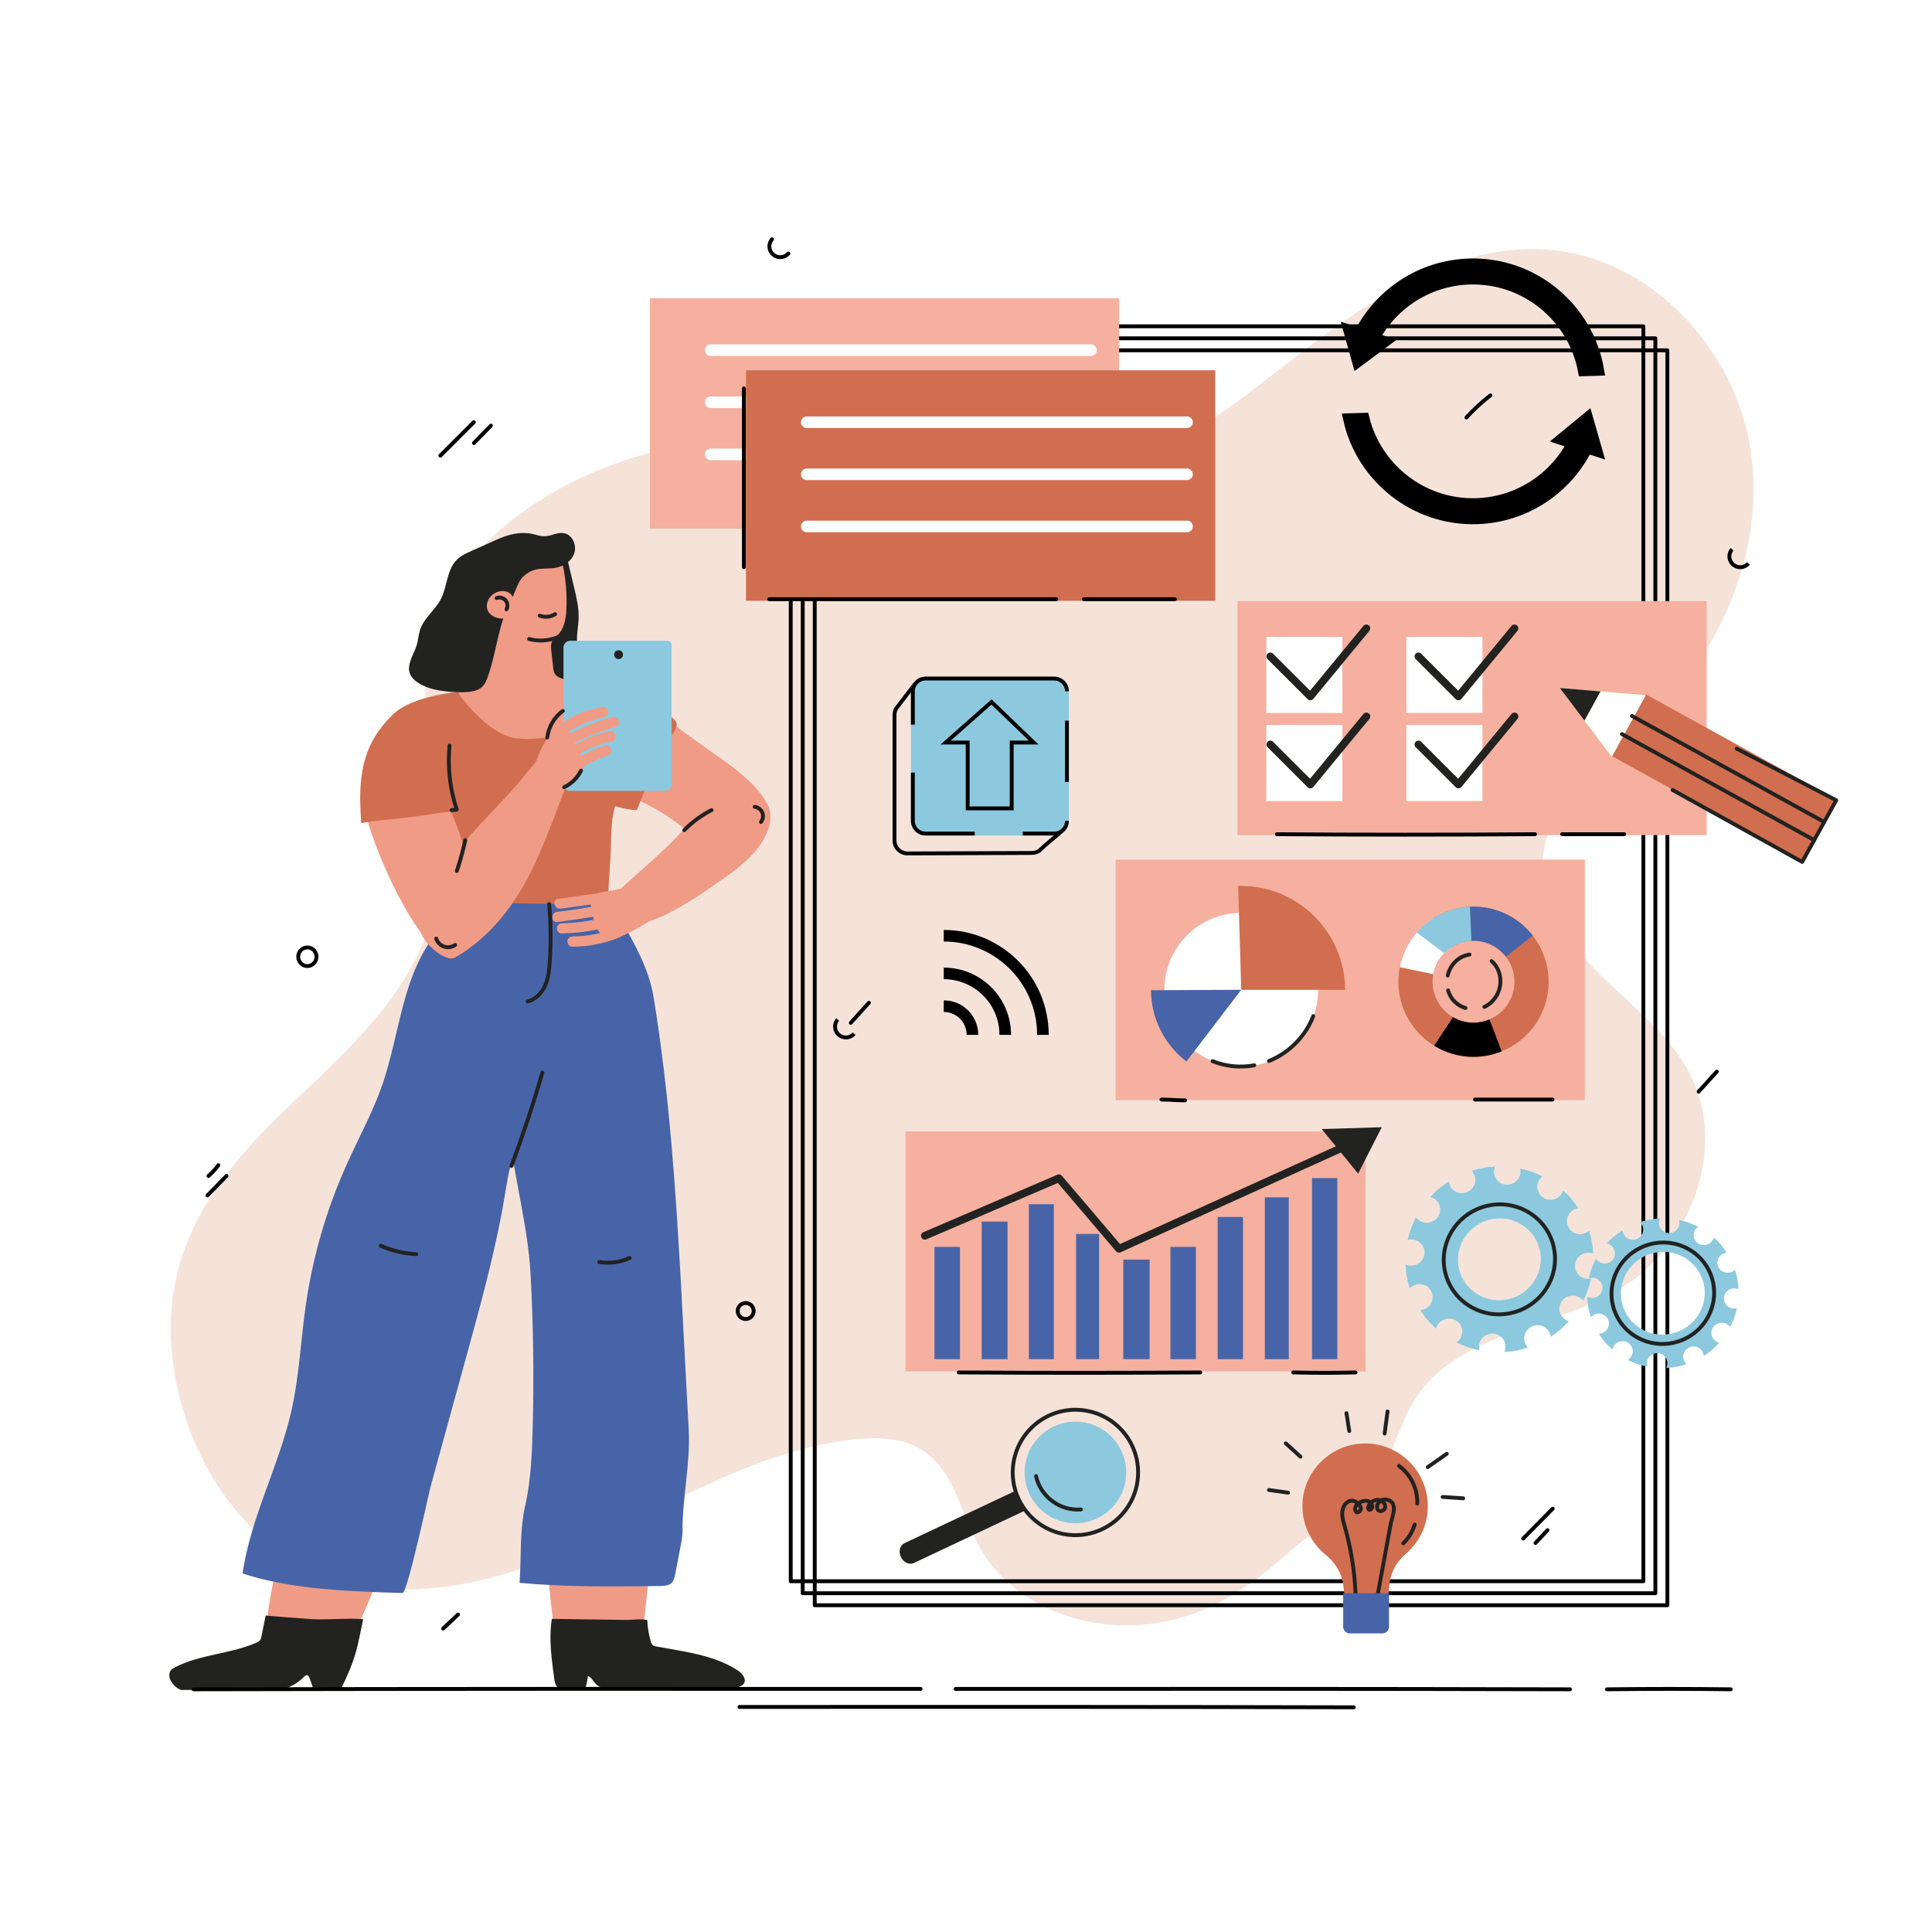<?xml version="1.0" encoding="utf-8"?>
<!-- Generator: Adobe Illustrator 27.5.0, SVG Export Plug-In . SVG Version: 6.00 Build 0)  -->
<svg version="1.1" xmlns="http://www.w3.org/2000/svg" xmlns:xlink="http://www.w3.org/1999/xlink" x="0px" y="0px"
	 viewBox="0 0 500 500" style="enable-background:new 0 0 500 500;" xml:space="preserve">
<g id="BACKGROUND">
	<rect style="fill:#FFFFFF;" width="500" height="500"/>
</g>
<g id="OBJECTS">
	<path style="fill:#F5E3DA;" d="M452.914,137.953c1.128-7.073,1.241-14.285,0.165-21.432c-3.935-26.134-25.729-49.679-52.067-51.867
		c-23.875-1.983-45.805,12.34-64.766,26.983c-18.961,14.643-38.59,30.883-62.37,33.787c-23.94,2.923-47.215-8.322-71.206-10.788
		c-22.713-2.334-46.182,3.539-65.118,16.298c-10.859,7.317-20.496,17.238-24.721,29.632c-8.069,23.666,5.027,50.033-0.423,74.436
		c-4.768,21.349-22.517,36.873-38.349,51.967c-19.635,18.719-32.993,38.178-29.257,65.992c3.172,23.609,17.469,47.235,40.852,55.251
		c22.438,7.692,47.153-0.004,68.63-10.073c21.477-10.069,42.474-22.751,66.029-25.546c6.341-0.752,13.201-0.644,18.54,2.859
		c8.182,5.368,9.895,16.404,14.664,24.949c8.634,15.471,28.371,22.491,45.859,19.65c14.227-2.311,24.443-9.609,34.776-18.801
		c8.065-7.175,20.116-11.975,24.527-22.202c4.474-10.373,5.944-18.536,16.076-25.894c13.346-9.693,31.098-11.25,45.093-19.98
		c17.853-11.136,27.13-35.906,17.751-54.742c-5.238-10.52-15.014-17.87-23.403-26.1c-8.389-8.23-16.025-18.951-14.859-30.644
		c1.46-14.657,15.516-24.079,26.324-34.085C439.751,174.559,449.917,156.744,452.914,137.953z"/>
	<g>
		
			<rect x="204.64" y="84.442" style="fill:none;stroke:#000000;stroke-linecap:round;stroke-linejoin:round;stroke-miterlimit:10;" width="220.661" height="324.776"/>
		
			<rect x="207.747" y="87.55" style="fill:none;stroke:#000000;stroke-linecap:round;stroke-linejoin:round;stroke-miterlimit:10;" width="220.661" height="324.776"/>
		
			<rect x="210.855" y="90.658" style="fill:none;stroke:#000000;stroke-linecap:round;stroke-linejoin:round;stroke-miterlimit:10;" width="220.661" height="324.776"/>
	</g>
	<g>
		<polygon style="stroke:#000000;stroke-miterlimit:10;" points="414.664,118.162 411.322,106.507 402.112,114.073 		"/>
		<g>
			<path style="stroke:#000000;stroke-width:3;stroke-miterlimit:10;" d="M407.612,113.644
				c-4.526,9.627-14.175,16.439-25.516,16.784c-13.944,0.425-25.93-9.062-29.18-22.077l-3.802,0.116
				c3.371,15.082,17.09,26.174,33.095,25.686c12.783-0.39,23.66-8.063,28.768-18.911
				C409.856,114.71,408.734,114.177,407.612,113.644z"/>
			<path style="stroke:#000000;stroke-width:3;stroke-miterlimit:10;" d="M380.206,68.409c-12.595,0.384-23.339,7.84-28.538,18.435
				l3.37,1.6c4.618-9.374,14.129-15.97,25.282-16.31c14.525-0.443,26.927,9.869,29.541,23.722l3.764-0.115
				C410.917,79.828,396.789,67.904,380.206,68.409z"/>
		</g>
		<path style="stroke:#000000;stroke-miterlimit:10;" d="M347.72,84.019l3.112,11.181l9.504-7.085
			C356.149,86.695,351.938,85.344,347.72,84.019z"/>
	</g>
	<g>
		
			<line style="fill:none;stroke:#000000;stroke-linecap:round;stroke-linejoin:round;stroke-miterlimit:10;" x1="127.045" y1="110.155" x2="122.657" y2="114.658"/>
		<g>
			
				<line style="fill:none;stroke:#000000;stroke-linecap:round;stroke-linejoin:round;stroke-miterlimit:10;" x1="58.617" y1="304.327" x2="53.696" y2="309.377"/>
			<path style="fill:none;stroke:#000000;stroke-linecap:round;stroke-linejoin:round;stroke-miterlimit:10;" d="M53.955,304.327
				c0.958-0.823,1.821-1.758,2.564-2.779"/>
		</g>
		<path style="fill:none;stroke:#000000;stroke-linecap:round;stroke-linejoin:round;stroke-miterlimit:10;" d="M439.608,282.518
			c1.565-1.727,3.131-3.454,4.696-5.181"/>
		<path style="fill:none;stroke:#000000;stroke-linecap:round;stroke-linejoin:round;stroke-miterlimit:10;" d="M220.179,264.701
			c1.565-1.727,3.131-3.454,4.696-5.181"/>
		<path style="fill:none;stroke:#000000;stroke-linecap:round;stroke-linejoin:round;stroke-miterlimit:10;" d="M385.724,102.313
			c-2.257,1.761-4.338,3.677-6.212,5.721"/>
		<path style="fill:none;stroke:#000000;stroke-linecap:round;stroke-linejoin:round;stroke-miterlimit:10;" d="M122.627,109.252
			c-2.888,2.888-5.775,5.775-8.663,8.663"/>
		<g>
			<path style="fill:none;stroke:#000000;stroke-linecap:round;stroke-linejoin:round;stroke-miterlimit:10;" d="M400.487,396.01
				c-1.032,1.104-2.064,2.209-3.095,3.314"/>
			
				<line style="fill:none;stroke:#000000;stroke-linecap:round;stroke-linejoin:round;stroke-miterlimit:10;" x1="401.844" y1="390.44" x2="394.197" y2="398.175"/>
		</g>
		<path style="fill:none;stroke:#000000;stroke-linecap:round;stroke-miterlimit:10;" d="M195.055,339.291
			c0,1.143-0.927,2.07-2.07,2.07c-1.143,0-2.07-0.927-2.07-2.07c0-1.143,0.927-2.07,2.07-2.07
			C194.128,337.221,195.055,338.147,195.055,339.291z"/>
		<path style="fill:none;stroke:#000000;stroke-linecap:round;stroke-linejoin:round;stroke-miterlimit:10;" d="M204.05,65.596
			c-1.017,1.174-2.792,1.301-3.966,0.285c-1.174-1.017-1.301-2.792-0.285-3.966"/>
		<path style="fill:none;stroke:#000000;stroke-miterlimit:10;" d="M221.038,267.524c-1.017,1.174-2.792,1.301-3.966,0.285
			c-1.174-1.017-1.301-2.792-0.285-3.966"/>
		<path style="fill:none;stroke:#000000;stroke-miterlimit:10;" d="M452.495,145.823c-1.017,1.174-2.792,1.301-3.966,0.285
			c-1.174-1.017-1.302-2.792-0.285-3.966"/>
		<path style="fill:none;stroke:#000000;stroke-miterlimit:10;" d="M81.914,247.607c0,1.332-1.06,2.411-2.368,2.411
			c-1.308,0-2.368-1.08-2.368-2.411c0-1.332,1.06-2.411,2.368-2.411C80.854,245.196,81.914,246.276,81.914,247.607z"/>
		<path style="fill:none;stroke:#000000;stroke-linecap:round;stroke-linejoin:round;stroke-miterlimit:10;" d="M114.683,421.478
			c1.289-1.215,2.577-2.431,3.866-3.646"/>
	</g>
	<g>
		<g id="XMLID_19_">
			<g id="XMLID_20_">
				<g id="XMLID_23_">
					<g id="XMLID_24_">
						<path id="XMLID_25_" style="fill:#F09B86;" d="M161.135,424.272c-3.035,1.196-6.875,0.975-10.629,0.601
							c-8.181-1.091-6.701-0.754-7.577-7.04c-0.895-6.425-2.165-22.856-1.388-29.297c0.233-1.934,0.642-3.911,1.751-5.512
							c1.653-2.386,4.549-3.528,7.294-4.472c1.959-0.674,3.944-1.316,6-1.572c3.673-0.458,7.607,0.436,10.376,2.892
							c4.224,3.747,2.307,8.763,2.126,13.875c-0.28,7.884-1.813,19.942-2.59,27.453
							C166.164,424.422,163.436,423.366,161.135,424.272z"/>
					</g>
				</g>
			</g>
		</g>
		<g id="XMLID_4_">
			<g id="XMLID_11_">
				<g id="XMLID_12_">
					<g id="XMLID_13_">
						<path id="XMLID_18_" style="fill:#222221;" d="M142.474,424.866c-0.052-1.971,0.034-3.942,0.339-5.902
							c4.266,0.06,8.532,0.121,12.798,0.181c2.133,0.03,4.266,0.06,6.399,0.091c1.772,0.025,3.776-0.357,5.498,0.033
							c0.091,1.825,0.383,3.64,0.868,5.401c0.11,0.399,0.245,0.818,0.562,1.084c0.277,0.231,0.648,0.307,1.003,0.373
							c7.156,1.333,14.686,2.146,20.821,6.065c1.207,0.771,2.481,2.191,1.794,3.449c-0.796,1.457-5.018,1.489-6.474,1.617
							c-2.765,0.243-5.547-0.045-8.304-0.257c-5.75-0.442-11.528-0.511-17.286-0.206c-1.658,0.088-3.781,0.374-5.361-0.294
							c-1.31-0.553-1.753-2.328-3.002-2.739c-0.097,1.011-0.29,2.013-0.576,2.988c-0.027,0.09-0.056,0.184-0.12,0.252
							c-0.111,0.118-0.293,0.129-0.455,0.131c-1.726,0.026-3.988,0.467-5.672,0.035c-1.821-0.468-1.772-2.167-2.003-3.811
							C142.908,430.549,142.549,427.708,142.474,424.866z"/>
					</g>
				</g>
			</g>
		</g>
		<g id="XMLID_101_">
			<g id="XMLID_44_">
				<path style="fill:#222221;" d="M116.56,152.404c-1.267,3.892-2.689,7.741-3.692,11.714c-0.29,1.149-0.087,2.252-0.535,3.395
					c-0.408,1.041-1.091,1.973-1.727,2.883c-1.165,1.667-2.27,3.806-1.387,5.638c0.563,1.167,1.829,1.864,3.105,2.092
					c1.276,0.228,2.584,0.062,3.873-0.07c7.131-0.726,14.323-0.365,21.482-0.002c0.745-5.249,1.346-10.519,1.801-15.801
					c0.389-4.512,1.054-9.489-0.478-13.862c-1.721-4.915-5.959-7.966-11.289-7.447c-3.337,0.325-6.493,2.19-8.387,4.957
					C117.991,147.852,117.292,150.156,116.56,152.404z"/>
			</g>
		</g>
		<g id="XMLID_148_">
			<g id="XMLID_551_">
				<g id="XMLID_149_">
					<path id="XMLID_2510_" style="fill:#F09B86;" d="M198.163,207.378c-0.428-0.779-0.943-1.518-1.492-2.215
						c-2.559-3.247-6.236-6.103-9.58-8.492c-4.359-3.115-8.766-6.161-13.048-9.384c-3.707-2.791-7.662-6.354-12.043-8.077
						c-2.482-0.976-5.456-2.652-8.124-1.664c-2.486,0.92-4.605,3.074-5.757,5.421c-1.194,2.432-1.572,5.197-1.527,7.907
						c0.035,2.072,0.329,4.203,1.37,5.994c1.467,2.523,4.183,4.017,6.822,5.263c3.372,1.592,6.621,3.303,10.079,4.825
						c4.31,1.897,8.367,4.37,12.028,7.332c2.547,2.061,5.037,4.429,8.208,5.248c2.618,0.676,5.048-0.193,6.931-1.999
						c1.715-1.646,3.669-1.654,5.587-3.137c0.542-0.419,1.064-0.896,1.371-1.509c0.379-0.757,0.393-1.648,0.26-2.484
						C199.078,209.337,198.685,208.327,198.163,207.378z"/>
				</g>
			</g>
		</g>
		<g id="XMLID_144_">
			<g id="XMLID_875_">
				<g id="XMLID_549_">
					<g id="XMLID_1576_">
						<path id="XMLID_2506_" style="fill:#F09B86;" d="M75.44,424.892c1.34,0.369,2.708,0.708,4.009,0.716
							c3.153,0.02,6.312,0.092,9.465,0.059c1.768-0.018,1.767-0.468,2.478-2.056c0.637-1.421,1.273-2.842,1.901-4.266
							c2.555-5.788,5.007-11.629,7.046-17.622c0.835-2.455,1.561-5.307,0.198-7.513c-0.841-1.361-2.325-2.18-3.793-2.815
							c-4.463-1.931-9.415-2.718-14.256-2.265c-2.17,0.203-4.449,0.718-6.001,2.249c-1.289,1.271-1.895,3.063-2.425,4.794
							c-1.96,6.403-3.461,12.948-4.486,19.565c-0.544,3.512-0.693,7.561,3.445,8.509C73.802,424.427,74.616,424.665,75.44,424.892z"
							/>
					</g>
				</g>
			</g>
		</g>
		<g id="XMLID_111_">
			<g id="XMLID_116_">
				<g id="XMLID_543_">
					<g id="XMLID_138_">
						<path id="XMLID_2496_" style="fill:#4764A8;" d="M157.212,231.061c0.809,4.672,1.618,9.345,2.426,14.017
							c0.059,0.342,0.096,0.752-0.167,0.978c-0.142,0.122-0.339,0.156-0.524,0.184c-13.888,2.122-27.776,4.245-41.663,6.367
							c-0.933,0.142-1.892,0.284-2.811,0.074c-0.238-0.054-0.483-0.141-0.637-0.329c-0.269-0.328-0.159-0.809-0.084-1.227
							c0.656-3.66-2.267-6.725-2.829-10.19c-0.406-2.506,0.617-6.935,3.097-8.296c1.367-0.75,3.171-0.565,4.661-0.585
							c2.471-0.033,4.941-0.072,7.412-0.117c4.886-0.089,9.772-0.201,14.657-0.335C146.237,231.452,151.725,231.271,157.212,231.061
							z"/>
					</g>
				</g>
			</g>
		</g>
		<g id="XMLID_90_">
			<g id="XMLID_92_">
				<g id="XMLID_540_">
					<g id="XMLID_93_">
						<path id="XMLID_2491_" style="fill:#222221;" d="M139.238,144.456c-0.494,2.215-0.226,4.878-0.16,6.645
							c0.119,3.172,0.675,7.552-1.056,10.319c-1.686,2.695-3.889,5.066-6.435,6.969c-1.956,1.461-2.729,3.201-3.942,5.227
							c-0.602,1.005-1.506,1.915-0.694,3.122c0.453,0.675,1.221,1.068,1.986,1.344c1.75,0.631,3.631,0.79,5.489,0.866
							c4.023,0.165,8.051-0.035,12.073-0.235c0.577-0.029,1.176-0.063,1.686-0.335c0.818-0.436,1.22-1.377,1.47-2.27
							c0.459-1.645,0.606-3.376,0.43-5.075c-0.176-1.702-0.672-3.365-0.755-5.074c-0.096-1.962,0.354-3.909,0.422-5.872
							c0.095-2.718-0.541-5.403-1.172-8.048c-0.544-2.279-1.088-4.557-1.632-6.836c-0.574-2.403-2.683-5.874-5.646-4.049
							C140.156,141.858,139.548,143.069,139.238,144.456z"/>
					</g>
				</g>
			</g>
		</g>
		<g id="XMLID_54_">
			<g id="XMLID_56_">
				<g id="XMLID_537_">
					<g id="XMLID_76_">
						<path id="XMLID_2486_" style="fill:#4764A8;" d="M86.931,308.023c-3.707,9.566-6.327,19.554-7.787,29.709
							c-1.307,9.097-1.692,18.341-3.711,27.307c-3.228,14.337-10.556,27.621-12.659,42.166c12.573,4.208,28.167,4.642,41.376,5.08
							c1.3,0.043,6.812-25.845,7.328-27.722c3.046-11.078,6.092-22.156,9.138-33.234c3.397-12.354,6.801-24.727,9.217-37.319
							c1.13-5.89,1.612-11.629,3.799-17.223c2.163-5.533,4.491-11.029,5.835-16.836c1.583-6.842,1.758-13.922,1.24-20.902
							c-0.226-3.05-0.274-6.423-0.808-9.397c-0.458-2.55-1.684-4.871-2.004-7.475c-0.421-3.429-2.097-6.702-5.189-8.141
							c-3.032-1.412-8.202-1.362-9.158-4.543c0.615,2.047-6.497,7.321-7.738,8.592c-11.345,11.624-11.672,26.042-16.241,40.745
							c-2.452,7.891-6.538,15.155-9.922,22.694C88.685,303.666,87.779,305.834,86.931,308.023z"/>
					</g>
				</g>
			</g>
		</g>
		<g id="XMLID_49_">
			<g id="XMLID_52_">
				<g id="XMLID_534_">
					<g id="XMLID_1556_">
						<path style="fill:#4764A8;" d="M136.908,324.883c0.177,1.65,0.317,3.313,0.408,4.993c0.721,13.331,0.899,26.691,0.534,40.036
							c-0.173,6.345-0.473,12.717-1.741,18.936c-1.722,6.888-1.134,13.823-1.653,20.788c11.854,1.099,23.783,0.964,35.686,0.828
							c1.161-0.013,3.022,0.047,3.8-0.943c0.523-0.665,0.697-1.532,0.855-2.363c0.456-2.391,0.912-4.781,1.368-7.172
							c0.236-1.237,0.473-2.483,0.467-3.743c-0.044-8.932,2.077-17.249,1.602-26.334c-0.65-12.434-1.303-24.869-1.984-37.301
							c-1.36-24.835-3.061-49.701-7.053-74.274c-1.228-7.563-4.736-13.612-8.485-20.3c-2.035-3.632-3.22-5.5-7.031-7.115
							c-2.289-0.97-6.159-2.944-8.694-1.858c-3.396,1.455-5.762,4.767-6.903,8.234c-0.954,2.895-3.88,4.91-4.561,7.867
							c-0.57,2.479,0.551,6.373,0.556,8.993c0.015,8.605-0.936,17.327-1.4,25.921c-0.285,5.28-1.19,11.194-0.45,16.449
							C133.589,306.183,135.88,315.314,136.908,324.883z"/>
					</g>
				</g>
			</g>
		</g>
		<g id="XMLID_51_">
			<g id="XMLID_862_">
				<g id="XMLID_530_">
					<g id="XMLID_46_">
						<path id="XMLID_2475_" style="fill:#F09B86;" d="M154.642,177.962c-0.728-1.034-2.601-0.65-3.688-0.833
							c-1.892-0.318-3.753-0.826-5.544-1.515c-0.685-0.264-1.401-0.586-1.799-1.203c-0.312-0.482-0.384-1.076-0.447-1.647
							c-0.167-1.498-0.334-2.995-0.502-4.493c-0.211-1.892,0.108-2.574,1.522-3.815c1.848-1.623,2.282-4.303,2.397-6.76
							c0.181-3.853-0.136-7.729-0.94-11.501c-0.237-1.112-0.529-2.245-1.187-3.172c-1.653-2.333-4.849-2.949-7.424-2.187
							c-5.315,1.573-11.472,5.788-11.958,11.78c-0.224,2.763,0.414,5.512,0.93,8.235c0.649,3.426,1.108,6.986,0.293,10.376
							c-0.815,3.39-3.147,6.607-6.495,7.581c-1.039,0.302-2.168,0.396-3.078,0.98c-1.309,0.841-0.958,1.623-0.612,2.696
							c0.428,1.325,0.638,2.763,1.064,4.151c0.041,0.139,0.089,0.276,0.134,0.414c0.013,0.037,0.024,0.076,0.038,0.113
							c0.615,1.781,1.648,3.391,3.171,4.648c3.206,2.933,7.951,4.436,12.372,4.159c0.167-0.011,0.335-0.033,0.503-0.046
							c0.067,0.001,0.135,0.005,0.201,0.006c8.544,0.119,17.426-4.412,19.84-13.068c0.006-0.022,0.009-0.043,0.015-0.065
							C154.24,180.996,155.405,179.048,154.642,177.962z"/>
					</g>
				</g>
			</g>
		</g>
		<g id="XMLID_40_">
			<g id="XMLID_30_">
				<g id="XMLID_524_">
					<g id="XMLID_43_">
						<path id="XMLID_2467_" style="fill:#D16E4F;" d="M152.42,177.593c-1.702,2.175-0.545,6.166-2.584,8.329
							c-1.794,1.901-5.282,5.94-15.632,5.212c-6.796-0.478-13.317-8.572-15.712-11.872c-1.689,0.363-4.625,1.498-5.159,1.747
							c-0.72,1.304,0.191,16.28-0.384,23.116c-0.819,9.733,0.088,19.036-0.81,29.288l45.238,0.775c0-4.046,0.365-8.1,0.606-12.137
							c0.274-4.597-0.072-9.014,1.205-13.419c1.831,0.574,3.731,0.925,5.646,1.043c2.292-6.307,5.274-12.331,8.361-18.279
							c0.485-0.935,2.079-2.937,1.941-4.011c-0.172-1.339-2.015-2.139-3.026-2.845c-2.822-1.969-5.709-3.847-8.655-5.625
							c-2.574-1.554-7.732-4.167-10.547-1.826C152.723,177.243,152.562,177.412,152.42,177.593z"/>
					</g>
				</g>
			</g>
		</g>
		<g id="XMLID_55_">
			<g id="XMLID_21_">
				<g id="XMLID_509_">
					<g id="XMLID_22_">
						<path style="fill:#222221;" d="M81.136,419.062c-1.039-0.039-12.392-0.921-12.383-0.967c-0.361,1.802-0.721,3.605-1.082,5.407
							c-0.063,0.312-0.129,0.634-0.305,0.899c-0.248,0.373-0.676,0.58-1.087,0.758c-6.688,2.905-14.407,2.965-20.898,6.288
							c-0.431,0.221-0.868,0.466-1.166,0.847c-0.579,0.741-0.485,1.841-0.026,2.661c0.679,1.213,1.583,1.954,2.619,2.412h25.465
							c2.301-0.451,4.375-1.381,6.459-3.45c0.202-0.201,0.444-0.424,0.726-0.385c0.305,0.042,0.478,0.364,0.596,0.649
							c0.402,0.968,0.749,1.959,1.04,2.966c2.302,0.135,4.604,0.27,6.906,0.405c1.953-3.856,3.75-7.986,4.673-12.22
							c0.456-2.092,0.885-4.191,1.31-6.294C89.768,418.721,85.387,419.219,81.136,419.062z"/>
					</g>
				</g>
			</g>
		</g>
		<g id="XMLID_42_">
			<g id="XMLID_836_">
				<g id="XMLID_503_">
					<g id="XMLID_1518_">
						<path id="XMLID_2434_" style="fill:#F09B86;" d="M121.463,243.352c-0.206,0.542-2.622,3.289-3.105,3.38
							c-4.989,0.936-3.947,0.24-4.464,0.198c-8.734-7.31-18.312-29.719-20.086-39.748c-0.684-3.865,0.274-7.869,1.12-11.702
							c0.378-1.713,3.141-7.334,7.436-10.407c2.327-1.665,6.222-3.188,11.731-4.031c0.981,1.519,1.438,3.631,2.33,5.963
							c1.258,3.29,2.53,6.636,2.715,10.194c0.112,2.149-0.153,4.372-1.235,6.269c-0.485,0.851-1.78,1.662-2.113,2.465
							c-0.54,1.301,0.321,2.787,0.891,4.068c3.208,7.208,5.221,14.946,5.933,22.803C122.94,236.379,122.747,239.971,121.463,243.352
							z"/>
					</g>
				</g>
			</g>
		</g>
		<g id="XMLID_47_">
			<g id="XMLID_702_">
				<g id="XMLID_428_">
					<g id="XMLID_1445_">
						<path id="XMLID_2345_" style="fill:#F09B86;" d="M109.815,231.771c-2.611,4.149-2.108,9.555,1.375,13.005
							c1.244,1.232,2.583,2.32,4.24,2.947c0.453,0.172,0.923,0.344,1.408,0.324c0.578-0.024,1.106-0.319,1.602-0.617
							c7.689-4.62,13.616-11.79,17.866-19.689c4.25-7.899,7.638-17.866,10.751-25.797c0.093-0.236-6.268-5.702-7.413-5.942
							c0,0-4.522,5.585-6.845,8.186c-6.91,7.734-16.399,16.59-22.826,27.327C109.92,231.603,109.867,231.689,109.815,231.771z"/>
					</g>
				</g>
			</g>
		</g>
		<g id="XMLID_131_">
			<g id="XMLID_413_">
				<g id="XMLID_45_">
					<path id="XMLID_2320_" style="fill:#F09B86;" d="M181.007,209.786c-0.711,0.696-1.371,1.443-1.972,2.235
						c-5.04,6.639-11.943,11.989-18.036,17.655c-0.236,0.219-0.478,0.449-0.596,0.749c-0.779,1.994,2.364,9.41,5.05,8.772
						c6.812-1.619,13.503-6.118,19.183-10.024c3.502-2.408,7.073-4.833,10.003-7.942c2.592-2.751,5.424-7.288,4.621-11.238
						c-1.133-5.568-8.187-6.168-12.475-4.194C184.649,206.783,182.687,208.14,181.007,209.786z"/>
				</g>
			</g>
		</g>
		<g id="XMLID_117_">
			<g id="XMLID_378_">
				<g id="XMLID_1422_">
					<path id="XMLID_2316_" style="fill:#F09B86;" d="M145.45,183.726c-2.403,2.213-4.148,5.203-3.424,8.567
						c0.346,1.607,2.88,1.21,2.532-0.407c-0.531-2.467,0.759-4.558,2.521-6.179C148.288,184.594,146.669,182.604,145.45,183.726z"/>
				</g>
			</g>
		</g>
		<g id="XMLID_17_">
			<g id="XMLID_33_">
				<g id="XMLID_989_">
					<path id="XMLID_2312_" style="fill:#8CC9DE;" d="M172.059,204.683h-24.487c-0.967,0-1.752-0.784-1.752-1.752v-35.345
						c0-0.968,0.784-1.752,1.752-1.752h25.246c0.548,0,0.993,0.445,0.993,0.993v36.104
						C173.811,203.899,173.026,204.683,172.059,204.683z"/>
				</g>
			</g>
		</g>
		<g id="XMLID_59_">
			<g id="XMLID_60_">
				<g id="XMLID_371_">
					<g id="XMLID_62_">
						<path id="XMLID_2308_" style="fill:#F09B86;" d="M155.715,182.975c-3.837,0.853-7.286,1.84-10.728,4.601
							c-2.139,1.716-0.084,3.284,1.354,2.317c3.089-2.077,6.454-3.523,10.087-4.331C158.114,185.188,157.4,182.6,155.715,182.975z"
							/>
					</g>
				</g>
			</g>
			<g id="XMLID_95_">
				<g id="XMLID_369_">
					<g id="XMLID_65_">
						<path id="XMLID_2304_" style="fill:#F09B86;" d="M158.502,185.589c-4.389,1.11-8.488,3.044-12.556,4.992
							c-1.557,0.745-0.197,3.06,1.354,2.317c3.865-1.851,7.743-3.666,11.914-4.721C160.889,187.754,160.18,185.165,158.502,185.589z
							"/>
					</g>
				</g>
			</g>
			<g id="XMLID_108_">
				<g id="XMLID_367_">
					<g id="XMLID_66_">
						<path id="XMLID_2300_" style="fill:#F09B86;" d="M158.327,189.291c-0.827-0.19-1.695,0.167-2.485,0.401
							c-0.997,0.295-1.979,0.638-2.943,1.026c-1.893,0.764-3.705,1.677-5.442,2.749c-1.467,0.906-0.12,3.228,1.354,2.317
							c1.448-0.894,2.948-1.701,4.519-2.36c0.758-0.318,1.529-0.603,2.309-0.859c0.38-0.125,0.762-0.243,1.146-0.354
							c0.1-0.029,0.816-0.178,0.892-0.276c0.431,0.086,0.9-0.021,1.203-0.359c0.013-0.014,0.026-0.029,0.039-0.043
							C159.559,190.819,159.362,189.529,158.327,189.291z"/>
					</g>
				</g>
			</g>
			<g id="XMLID_109_">
				<g id="XMLID_365_">
					<g id="XMLID_67_">
						<path id="XMLID_2296_" style="fill:#F09B86;" d="M156.543,192.99c-2.928,0.89-5.385,2.158-7.993,3.733
							c-1.476,0.891-0.129,3.213,1.354,2.317c2.405-1.452,4.652-2.641,7.352-3.462C158.904,195.076,158.202,192.486,156.543,192.99z
							"/>
					</g>
				</g>
			</g>
		</g>
		<g id="XMLID_61_">
			<g id="XMLID_362_">
				<g id="XMLID_68_">
					<path id="XMLID_2291_" style="fill:#F09B86;" d="M151.08,196.531c0.258,0.335,0.288,0.809,0.258,1.23
						c-0.039,0.543-0.353,1.023-0.666,1.469c-1.229,1.745-2.72,3.457-4.745,4.132c-1.819,0.607-3.93,0.247-5.445-0.93
						c-1.515-1.176-2.524-1.22-2.387-3.132c0.059-0.823,0.956-3.149,1.263-3.914c0.779-1.944,3.534-7.365,6.054-7.841
						C147.28,187.192,148.427,193.08,151.08,196.531z"/>
				</g>
			</g>
		</g>
		<g id="XMLID_16_">
			<g id="XMLID_91_">
				<g id="XMLID_85_">
					<path id="XMLID_2283_" style="fill:#222221;" d="M161.233,169.424c0,0.635-0.514,1.149-1.149,1.149
						c-0.635,0-1.149-0.514-1.149-1.149c0-0.634,0.514-1.149,1.149-1.149C160.719,168.276,161.233,168.79,161.233,169.424z"/>
				</g>
			</g>
		</g>
		<path style="fill:#D16E4F;" d="M93.646,212.984c3.958-0.738,7.975-0.916,11.978-1.44c4.988-0.653,9.924-1.523,14.936-1.993
			c0.039-0.038,0.085-0.068,0.119-0.112c0.277-0.35,0.354-0.814,0.415-1.257c1.27-9.303-0.993-19.067-2.222-28.281
			c-0.036-0.272-0.089-0.575-0.309-0.74c-0.225-0.169-0.537-0.13-0.815-0.083c-5.005,0.844-10.167,1.747-14.427,4.507
			c-0.423,0.274-0.806,0.597-1.204,0.903c-2.465,2.295-4.507,4.944-5.797,7.409c-3.478,6.641-3.325,13.866-2.836,21.101
			C93.537,212.993,93.592,212.988,93.646,212.984z"/>
		<path style="fill:none;stroke:#222221;stroke-linecap:round;stroke-linejoin:round;stroke-miterlimit:10;" d="M195.3,208.801
			c0.86,0.093,1.648,0.682,1.981,1.481c0.332,0.799,0.195,1.773-0.345,2.449"/>
		<path style="fill:none;stroke:#222221;stroke-linecap:round;stroke-linejoin:round;stroke-miterlimit:10;" d="M112.889,242.907
			c0.301,0.958,1.082,1.753,2.034,2.072c0.953,0.319,2.054,0.154,2.871-0.43"/>
		<g id="XMLID_26_">
			<g id="XMLID_27_">
				<path style="fill:#222221;" d="M128.373,167.242c0.371-1.632,0.742-3.263,1.187-4.875c0.586-2.123,1.295-4.223,2.305-6.186
					c0.911-1.77,1.521-3.51,2.357-5.295c0.929-1.986,3.098-3.386,5.233-3.637c1.445-0.171,2.92-0.048,4.352-0.308
					c2.1-0.381,4.128-1.732,4.813-3.754c0.685-2.021-0.388-4.615-2.454-5.15c-1.685-0.436-3.105,0.53-4.722,0.699
					c-1.708,0.179-2.268-0.306-3.808-0.588c-3.384-0.62-6.241,0.236-9.352,1.627c-2.062,0.922-4.124,1.844-6.186,2.766
					c-1.391,0.622-2.816,1.267-3.892,2.345c-2.63,2.635-2.428,6.952-4.161,10.247c-1.458,2.773-4.263,4.758-5.282,7.72
					c-0.441,1.281-0.513,2.66-0.883,3.962c-0.574,2.022-1.859,3.848-2.035,5.942c-0.296,3.532,4.604,5.349,7.418,5.854
					c1.712,0.307,3.449,0.481,5.188,0.52c2.056,0.046,4.954,0.072,6.483-1.528c0.59-0.618,0.929-1.429,1.223-2.231
					C127.127,172.727,127.749,169.985,128.373,167.242z"/>
			</g>
		</g>
		<path style="fill:#F09B86;" d="M131.371,159.86c-1.263,0.416-2.705,0.249-3.839-0.445c-0.523-0.32-0.988-0.755-1.261-1.304
			c-0.352-0.708-0.354-1.555-0.121-2.31c0.575-1.868,2.661-3.133,4.583-2.779c1.464,0.27,1.86,1.129,2.411,2.513
			C133.694,156.919,132.173,158.606,131.371,159.86z"/>
		<path style="fill:none;stroke:#222221;stroke-linecap:round;stroke-linejoin:round;stroke-miterlimit:10;" d="M142.122,233.984
			c0.433,4.941,0.489,9.914,0.167,14.863c-0.137,2.111-0.354,4.261-1.21,6.196c-0.856,1.935-2.458,3.648-4.518,4.13"/>
		<path style="fill:#F09B86;" d="M162.446,229.471c-1.016,0.338-2.037,0.624-3.067,0.809c-0.906,0.162-1.811,0.325-2.717,0.487
			c-1.026,0.184-2.648,0.38-3.303,1.3c-0.714,1.002-0.401,2.707-0.189,3.808c0.334,1.736,0.7,3.519,1.675,4.993
			c1.412,2.134,3.418,2.672,5.673,1.598c2.969-1.413,5.936-2.864,8.572-4.841c2.369-1.777,4.841-3.925,5.272-6.855
			c0.23-1.564-0.359-3.408-1.826-3.997c-1.039-0.418-2.214-0.109-3.284,0.221C166.983,227.696,164.728,228.712,162.446,229.471z"/>
		<path style="fill:#F09B86;" d="M159.676,240.03c-3.438,1.427-6.977,2.187-10.675,2.315c-0.206-0.063-0.429-0.091-0.686-0.03
			c-0.176,0.042-0.351,0.083-0.527,0.125c-1.445,0.342-1.122,2.583,0.348,2.573c4.242-0.028,8.315-0.829,12.237-2.456
			C161.908,241.919,161.234,239.383,159.676,240.03z"/>
		<path style="fill:#F09B86;" d="M157.484,233.802c-4.39,0.935-8.808,1.666-13.268,2.174c-1.656,0.189-1.675,2.811,0,2.62
			c4.693-0.535,9.345-1.284,13.965-2.268C159.828,235.978,159.131,233.451,157.484,233.802z"/>
		<path style="fill:#F09B86;" d="M155.58,237.631c-3.349,0.814-6.723,1.25-10.169,1.316c-1.684,0.032-1.689,2.652,0,2.62
			c3.675-0.071,7.294-0.541,10.865-1.409C157.914,239.759,157.22,237.232,155.58,237.631z"/>
		<path style="fill:#F09B86;" d="M156.937,230.893l-12.505,1.741c-1.663,0.232-0.955,2.757,0.697,2.527l12.505-1.741
			C159.296,233.188,158.588,230.663,156.937,230.893z"/>
		<path style="fill:none;stroke:#222221;stroke-linecap:round;stroke-linejoin:round;stroke-miterlimit:10;" d="M132.366,301.75
			c2.813-7.531,5.791-16.431,8-24.161"/>
		<path style="fill:none;stroke:#222221;stroke-linecap:round;stroke-linejoin:round;stroke-miterlimit:10;" d="M98.526,322.387
			c2.895,1.303,6.04,2.047,9.212,2.176"/>
		<path style="fill:none;stroke:#222221;stroke-linecap:round;stroke-linejoin:round;stroke-miterlimit:10;" d="M155.103,326.608
			c2.639,0.45,5.411,0.08,7.84-1.047"/>
		<path style="fill:none;stroke:#222221;stroke-linecap:round;stroke-linejoin:round;stroke-miterlimit:10;" d="M128.521,154.777
			c0.784-0.3,1.743-0.063,2.297,0.568c0.553,0.631,0.663,1.613,0.262,2.351"/>
		<path style="fill:none;stroke:#222221;stroke-linecap:round;stroke-linejoin:round;stroke-miterlimit:10;" d="M139.65,159.324
			c1.296,0.514,2.835,0.367,4.011-0.383"/>
		<path style="fill:none;stroke:#222221;stroke-linecap:round;stroke-linejoin:round;stroke-miterlimit:10;" d="M116.838,209.657
			c0.458-0.038,0.916-0.077,1.374-0.115c-1.771-5.321-2.413-11.014-1.871-16.596"/>
		<path style="fill:none;stroke:#222221;stroke-linecap:round;stroke-linejoin:round;stroke-miterlimit:10;" d="M177.083,214.838
			c2.054-2.091,4.446-3.848,7.055-5.184"/>
		<path style="fill:none;stroke:#222221;stroke-linecap:round;stroke-linejoin:round;stroke-miterlimit:10;" d="M120.422,217.436
			c-0.595,2.696-1.327,5.361-2.194,7.982"/>
		<path style="fill:none;stroke:#222221;stroke-linecap:round;stroke-linejoin:round;stroke-miterlimit:10;" d="M146.012,164.092
			c-2.691,1.626-6.053,2.101-9.088,1.283"/>
		<path style="fill:none;stroke:#222221;stroke-linecap:round;stroke-linejoin:round;stroke-miterlimit:10;" d="M145.658,183.989
			c-2.212,1.612-3.709,4.171-4.029,6.89"/>
		<path style="fill:none;stroke:#222221;stroke-linecap:round;stroke-linejoin:round;stroke-miterlimit:10;" d="M150.364,199.427
			c-0.909,1.878-2.483,3.425-4.377,4.301"/>
	</g>
	<g>
		<g>
			<path style="fill:#222221;" d="M272.797,384.247L272.797,384.247c0.669,1.419,0.251,3.023-0.934,3.582l-35.359,16.674
				c-1.185,0.559-2.688-0.139-3.357-1.558l0,0c-0.669-1.419-0.251-3.022,0.934-3.581l35.361-16.674
				C270.625,382.13,272.128,382.828,272.797,384.247z"/>
			<path style="fill:#F5E3DA;stroke:#222221;stroke-linecap:round;stroke-miterlimit:10;" d="M294.432,382.964
				c-1.046,8.899-9.108,15.266-18.007,14.221c-8.9-1.046-15.266-9.108-14.221-18.007c1.046-8.9,9.108-15.266,18.007-14.221
				C289.111,366.003,295.477,374.065,294.432,382.964z"/>
			<path style="fill:#8CC9DE;" d="M291.372,382.605c-0.847,7.209-7.378,12.367-14.588,11.52s-12.367-7.378-11.52-14.588
				c0.847-7.209,7.378-12.367,14.588-11.52C287.061,368.864,292.219,375.395,291.372,382.605z"/>
		</g>
		<path style="fill:none;stroke:#222221;stroke-linecap:round;stroke-linejoin:round;stroke-miterlimit:10;" d="M268.125,382.022
			c1.151,5.308,6.221,9.061,11.62,8.627"/>
	</g>
	<g>
		<rect x="234.34" y="292.807" style="fill:#F5B09F;" width="119.056" height="62.11"/>
		<g>
			<g>
				
					<polyline style="fill:none;stroke:#222221;stroke-width:2;stroke-linecap:round;stroke-linejoin:round;stroke-miterlimit:10;" points="
					239.352,319.817 274.047,304.929 289.591,323.179 354.264,293.884 				"/>
				<polygon style="fill:#222221;" points="342.051,292.197 357.595,291.722 351.489,303.729 				"/>
			</g>
			<g>
				<rect x="241.85" y="322.699" style="fill:#4764A8;" width="6.586" height="29.056"/>
				<rect x="254.063" y="316.144" style="fill:#4764A8;" width="6.688" height="35.61"/>
				<rect x="266.276" y="311.648" style="fill:#4764A8;" width="6.444" height="40.106"/>
				<rect x="278.489" y="319.349" style="fill:#4764A8;" width="5.955" height="32.405"/>
				<rect x="290.702" y="325.983" style="fill:#4764A8;" width="6.814" height="25.772"/>
				<rect x="302.914" y="322.699" style="fill:#4764A8;" width="6.586" height="29.056"/>
				<rect x="315.127" y="314.956" style="fill:#4764A8;" width="6.559" height="36.799"/>
				<rect x="327.34" y="309.874" style="fill:#4764A8;" width="6.188" height="41.881"/>
				<rect x="339.553" y="304.887" style="fill:#4764A8;" width="6.54" height="46.867"/>
			</g>
		</g>
		<path style="fill:none;stroke:#000000;stroke-linecap:round;stroke-miterlimit:10;" d="M334.694,355.19
			c7.249,0.138,9.249,0.138,16.125,0"/>
		<path style="fill:none;stroke:#000000;stroke-linecap:round;stroke-miterlimit:10;" d="M248.125,355.19
			c27.818,0.138,34.818,0.138,62.501,0"/>
	</g>
	<g>
		<g>
			<g>
				<rect x="168.195" y="77.19" style="fill:#F5B09F;" width="121.436" height="59.64"/>
			</g>
			<g>
				
					<line style="fill:none;stroke:#FFFFFF;stroke-width:3;stroke-linecap:round;stroke-miterlimit:10;" x1="183.92" y1="90.622" x2="282.337" y2="90.622"/>
				
					<line style="fill:none;stroke:#FFFFFF;stroke-width:3;stroke-linecap:round;stroke-miterlimit:10;" x1="183.92" y1="104.108" x2="282.337" y2="104.108"/>
				
					<line style="fill:none;stroke:#FFFFFF;stroke-width:3;stroke-linecap:round;stroke-miterlimit:10;" x1="183.92" y1="117.593" x2="282.337" y2="117.593"/>
			</g>
		</g>
		<g>
			<g>
				<rect x="193.059" y="95.838" style="fill:#D16E4F;" width="121.436" height="59.64"/>
			</g>
			<g>
				
					<line style="fill:none;stroke:#FFFFFF;stroke-width:3;stroke-linecap:round;stroke-miterlimit:10;" x1="208.783" y1="109.27" x2="307.201" y2="109.27"/>
				
					<line style="fill:none;stroke:#FFFFFF;stroke-width:3;stroke-linecap:round;stroke-miterlimit:10;" x1="208.783" y1="122.755" x2="307.201" y2="122.755"/>
				
					<line style="fill:none;stroke:#FFFFFF;stroke-width:3;stroke-linecap:round;stroke-miterlimit:10;" x1="208.783" y1="136.241" x2="307.201" y2="136.241"/>
			</g>
		</g>
		<path style="fill:none;stroke:#000000;stroke-linecap:round;stroke-miterlimit:10;" d="M280.494,155.067
			c7.665-0.012,15.665-0.012,23.563,0"/>
		<path style="fill:none;stroke:#000000;stroke-linecap:round;stroke-miterlimit:10;" d="M199.078,155.067
			c25.08-0.012,49.08-0.012,74.28,0"/>
		
			<line style="fill:none;stroke:#000000;stroke-linecap:round;stroke-miterlimit:10;" x1="192.517" y1="100.506" x2="192.517" y2="146.779"/>
	</g>
	<g>
		<rect x="320.24" y="155.585" style="fill:#F5B09F;" width="121.435" height="60.546"/>
		<g>
			<g>
				
					<rect x="437.05" y="173.345" transform="matrix(0.483 -0.876 0.876 0.483 54.213 494.803)" style="fill:#D16E4F;" width="18.226" height="56.285"/>
				<polygon style="fill:#EDBF34;" points="403.687,178.053 417.12,195.872 425.924,179.914 				"/>
				<polygon style="fill:#FFFFFF;" points="403.687,178.053 417.12,195.872 425.924,179.914 				"/>
				<polygon style="fill:#222221;" points="410.05,186.493 414.22,178.934 403.687,178.053 				"/>
				
					<line style="fill:none;stroke:#222221;stroke-linecap:round;stroke-linejoin:round;stroke-miterlimit:10;" x1="469.509" y1="217.429" x2="419.758" y2="189.98"/>
				
					<line style="fill:none;stroke:#222221;stroke-linecap:round;stroke-linejoin:round;stroke-miterlimit:10;" x1="472.098" y1="212.736" x2="422.347" y2="185.287"/>
			</g>
			<rect x="327.719" y="164.838" style="fill:#FFFFFF;" width="19.683" height="19.683"/>
			<rect x="363.977" y="164.838" style="fill:#FFFFFF;" width="19.683" height="19.683"/>
			<rect x="327.719" y="187.629" style="fill:#FFFFFF;" width="19.683" height="19.683"/>
			<rect x="363.977" y="187.629" style="fill:#FFFFFF;" width="19.683" height="19.683"/>
			<g>
				
					<polyline style="fill:none;stroke:#222221;stroke-width:2;stroke-linecap:round;stroke-linejoin:round;stroke-miterlimit:10;" points="
					328.754,169.874 339.114,180.233 353.618,162.622 				"/>
				
					<polyline style="fill:none;stroke:#222221;stroke-width:2;stroke-linecap:round;stroke-linejoin:round;stroke-miterlimit:10;" points="
					328.754,192.665 339.114,203.025 353.618,185.413 				"/>
			</g>
			<g>
				
					<polyline style="fill:none;stroke:#222221;stroke-width:2;stroke-linecap:round;stroke-linejoin:round;stroke-miterlimit:10;" points="
					367.085,169.874 377.445,180.233 391.949,162.622 				"/>
				
					<polyline style="fill:none;stroke:#222221;stroke-width:2;stroke-linecap:round;stroke-linejoin:round;stroke-miterlimit:10;" points="
					367.085,192.665 377.445,203.025 391.949,185.413 				"/>
			</g>
			<polyline style="fill:none;stroke:#222221;stroke-linecap:round;stroke-linejoin:round;stroke-miterlimit:10;" points="
				449.438,193.743 475.206,207.104 466.401,223.061 432.862,204.448 			"/>
		</g>
		<path style="fill:none;stroke:#000000;stroke-linecap:round;stroke-linejoin:round;stroke-miterlimit:10;" d="M404.288,215.894
			c5.352,0,10.704,0,16.056,0"/>
		<path style="fill:none;stroke:#000000;stroke-linecap:round;stroke-linejoin:round;stroke-miterlimit:10;" d="M330.474,215.894
			c21.685,0.161,44.685,0.161,66.777,0"/>
	</g>
	<g>
		<rect x="288.713" y="222.471" style="fill:#F5B09F;" width="121.435" height="62.239"/>
		<g>
			<g>
				<circle style="fill:#FFFFFF;" cx="321.23" cy="256.156" r="19.9"/>
				<path style="fill:#D16E4F;" d="M321.23,256.156l-0.793-26.867c0.264-0.008,0.529-0.012,0.793-0.012
					c14.745,0,26.879,12.134,26.879,26.879H321.23z"/>
				<path style="fill:#4764A8;" d="M321.23,256.156l-14.175,18.557c-0.298-0.228-0.591-0.463-0.879-0.705
					c-5.229-4.409-8.265-10.9-8.298-17.739L321.23,256.156z"/>
			</g>
			<g>
				<defs>
					<path id="SVGID_1_" d="M400.435,257.722c-2.012,10.528-12.215,17.456-22.743,15.443c-10.528-2.012-17.456-12.215-15.444-22.743
						c2.012-10.528,12.215-17.456,22.743-15.443C395.52,236.992,402.448,247.194,400.435,257.722z M370.929,252.082
						c-1.098,5.742,2.681,11.306,8.423,12.404c5.742,1.098,11.306-2.681,12.404-8.423c1.098-5.742-2.681-11.306-8.423-12.403
						C377.591,242.561,372.027,246.34,370.929,252.082z"/>
				</defs>
				<clipPath id="SVGID_00000071556265664235912970000005871212626147051672_">
					<use xlink:href="#SVGID_1_"  style="overflow:visible;"/>
				</clipPath>
				<g style="clip-path:url(#SVGID_00000071556265664235912970000005871212626147051672_);">
					<g>
						<path style="fill:#D16E4F;" d="M400.435,257.722c-2.012,10.528-12.215,17.456-22.743,15.443
							c-10.528-2.012-17.456-12.215-15.444-22.743c2.012-10.528,12.215-17.456,22.743-15.443
							C395.52,236.992,402.448,247.194,400.435,257.722z M370.929,252.082c-1.098,5.742,2.681,11.306,8.423,12.404
							c5.742,1.098,11.306-2.681,12.404-8.423c1.098-5.742-2.681-11.306-8.423-12.403
							C377.591,242.561,372.027,246.34,370.929,252.082z"/>
					</g>
					<g>
						<defs>
							<path id="SVGID_00000114044330004952657380000004219179203504607362_" d="M400.435,257.722
								c-2.012,10.528-12.215,17.456-22.743,15.443c-10.528-2.012-17.456-12.215-15.444-22.743
								c2.012-10.528,12.215-17.456,22.743-15.443C395.52,236.992,402.448,247.194,400.435,257.722z M371.125,252.119
								c-1.077,5.633,2.63,11.093,8.264,12.17c5.634,1.077,11.093-2.63,12.17-8.264c1.077-5.633-2.63-11.093-8.264-12.17
								C377.662,242.779,372.202,246.486,371.125,252.119z"/>
						</defs>
						<clipPath id="SVGID_00000042016037066038780230000004633383747951320226_">
							<use xlink:href="#SVGID_00000114044330004952657380000004219179203504607362_"  style="overflow:visible;"/>
						</clipPath>
						<polygon style="clip-path:url(#SVGID_00000042016037066038780230000004633383747951320226_);fill:#FFFFFF;" points="
							354.579,248.719 381.505,254.311 366.5,230.868 						"/>
						
							<polygon style="clip-path:url(#SVGID_00000042016037066038780230000004633383747951320226_);fill:#8CC9DE;stroke:#8CC9DE;stroke-miterlimit:10;" points="
							361.608,236.938 383.616,253.428 381.06,227.872 						"/>
						<polygon style="clip-path:url(#SVGID_00000042016037066038780230000004633383747951320226_);fill:#4764A8;" points="
							380.162,228.639 381.256,254.231 402.152,237.843 						"/>
						<polygon style="clip-path:url(#SVGID_00000042016037066038780230000004633383747951320226_);" points="390.774,277.749 
							381.907,254.388 368.436,274.729 						"/>
					</g>
				</g>
			</g>
			<path style="fill:none;stroke:#222221;stroke-linecap:round;stroke-linejoin:round;stroke-miterlimit:10;" d="M324.599,275.698
				c-3.616,0.675-7.381,0.299-10.794-1.073"/>
			<path style="fill:none;stroke:#222221;stroke-linecap:round;stroke-linejoin:round;stroke-miterlimit:10;" d="M339.866,262.964
				c-2.011,5.257-6.242,9.516-11.454,11.622"/>
			<path style="fill:none;stroke:#222221;stroke-linecap:round;stroke-linejoin:round;stroke-miterlimit:10;" d="M374.76,256.306
				c0.617,2.208,2.301,3.929,4.51,4.563"/>
			<path style="fill:none;stroke:#222221;stroke-linecap:round;stroke-linejoin:round;stroke-miterlimit:10;" d="M380.315,247.041
				c-2.865,0.413-5.021,2.64-5.642,5.423"/>
			<path style="fill:none;stroke:#222221;stroke-linecap:round;stroke-linejoin:round;stroke-miterlimit:10;" d="M384.152,260.581
				c4.55-2.111,5.668-8.503,1.863-11.861"/>
		</g>
		<path style="fill:none;stroke:#000000;stroke-linecap:round;stroke-miterlimit:10;" d="M298.877,282.491"/>
		<path style="fill:none;stroke:#000000;stroke-linecap:round;stroke-miterlimit:10;" d="M381.724,284.563
			c6.686,0,13.373,0,20.059,0"/>
		<path style="fill:none;stroke:#000000;stroke-linecap:round;stroke-miterlimit:10;" d="M300.603,284.563
			c4.36,0.084,1.721,0.154,6.081,0.209"/>
	</g>
	<g>
		<g>
			<path style="fill:none;stroke:#000000;stroke-linecap:round;stroke-linejoin:round;stroke-miterlimit:10;" d="M236.841,176.949
				l-4.87,6.356c-0.3,0.497-0.473,1.078-0.473,1.698v32.535c0,1.839,1.517,3.33,3.388,3.33l31.317-0.117
				c0.422,0.027,2.087,0.078,2.878-0.7c1.14-1.121,3.999-3.505,5.264-4.551c0.335-0.277,0.355-0.772,0.048-1.079L236.841,176.949z"
				/>
			<path style="fill:#8CC9DE;stroke:#8CC9DE;stroke-miterlimit:10;" d="M272.826,215.732h-33.283c-1.82,0-3.295-1.475-3.295-3.296
				v-33.534c0-1.82,1.475-3.296,3.296-3.296h33.283c1.82,0,3.295,1.475,3.295,3.296v33.534
				C276.121,214.257,274.646,215.732,272.826,215.732z"/>
			<path style="fill:none;stroke:#000000;stroke-miterlimit:10;" d="M276.121,212.437c0,1.82-1.475,3.296-3.295,3.296h-8.136"/>
			<line style="fill:none;stroke:#000000;stroke-miterlimit:10;" x1="276.121" y1="186.491" x2="276.121" y2="202.376"/>
			<path style="fill:none;stroke:#000000;stroke-miterlimit:10;" d="M236.247,187.527v-8.624c0-1.82,1.475-3.296,3.296-3.296h33.283
				c1.82,0,3.295,1.475,3.295,3.296"/>
			<path style="fill:none;stroke:#000000;stroke-miterlimit:10;" d="M252.258,215.732h-12.716c-1.82,0-3.295-1.475-3.295-3.296
				v-12.478"/>
		</g>
		<g>
			<polygon style="fill:none;stroke:#000000;stroke-miterlimit:10;" points="267.525,192.171 256.607,181.673 244.74,192.171 
				250.436,192.171 250.436,209.201 261.829,209.201 261.829,192.171 			"/>
		</g>
	</g>
	<g>
		<g>
			<path style="fill:#D16E4F;" d="M369.514,389.538c-0.144-9.257-8.014-16.582-17.373-15.93c-7.894,0.55-14.371,6.922-15.014,14.809
				c-0.464,5.681,1.992,10.784,6.01,14.013c2.463,1.979,4.139,4.77,4.516,7.907l1.049,8.73l10.093-0.157l0.776-8.761
				c0.277-3.13,1.836-5.973,4.23-8.009C367.361,399.111,369.593,394.578,369.514,389.538z"/>
			<path style="fill:none;stroke:#222221;stroke-linecap:round;stroke-miterlimit:10;" d="M356.478,413.045
				c0.671-3.639,1.341-7.279,2.012-10.919c0.477-2.585,0.953-5.171,1.429-7.756c0.364-1.972,2.125-5.648-1.084-6.279
				c-1.197-0.235-2.553,0.774-2.457,1.99c0.022,0.27,0.112,0.543,0.299,0.739c0.529,0.555,1.601,0.126,1.777-0.62
				c0.176-0.746-0.361-1.521-1.057-1.842c-1.328-0.61-3.111,0.376-3.3,1.825c-0.018,0.14-0.021,0.293,0.058,0.409
				c0.189,0.279,0.654,0.111,0.829-0.177c0.366-0.602,0.001-1.45-0.62-1.782c-0.621-0.332-1.389-0.25-2.049-0.004
				c-0.972,0.362-1.906,1.362-1.537,2.332c0.071,0.187,0.207,0.37,0.402,0.413c0.118,0.026,0.242-0.004,0.352-0.053
				c1.881-0.849-0.699-3.659-2.481-2.776c-1.067,0.528-1.622,1.773-1.676,2.962c-0.054,1.189,0.304,2.353,0.631,3.498
				c1.591,5.571,2.531,11.329,2.794,17.117c0.034,0.739-0.05,0.747-0.31,1.44"/>
			<path style="fill:none;stroke:#222221;stroke-linecap:round;stroke-miterlimit:10;" d="M328.396,385.612
				c2.93,0.408,1.982,0.276,4.962,0.69"/>
			
				<line style="fill:none;stroke:#222221;stroke-linecap:round;stroke-miterlimit:10;" x1="332.761" y1="373.541" x2="336.559" y2="376.993"/>
			<path style="fill:none;stroke:#222221;stroke-linecap:round;stroke-miterlimit:10;" d="M348.453,365.721
				c0.247,1.271,0.498,3.368,0.745,4.639"/>
			<path style="fill:none;stroke:#222221;stroke-linecap:round;stroke-miterlimit:10;" d="M359.097,365.273
				c-0.359,2.731-0.605,4.604-0.751,5.715"/>
			<path style="fill:none;stroke:#222221;stroke-linecap:round;stroke-miterlimit:10;" d="M374.427,376.237
				c-2.515,1.762-2.343,1.642-4.932,3.456"/>
			<path style="fill:none;stroke:#222221;stroke-linecap:round;stroke-miterlimit:10;" d="M373.348,387.412
				c3.036,0.2,2.281,0.15,5.335,0.351"/>
			<path style="fill:none;stroke:#222221;stroke-linecap:round;stroke-miterlimit:10;" d="M362.064,379.38
				c3.042,2.204,4.874,5.984,4.718,9.738"/>
			<path style="fill:none;stroke:#222221;stroke-linecap:round;stroke-miterlimit:10;" d="M366.106,394.56
				c-0.541,1.837-1.569,3.529-2.949,4.857"/>
		</g>
		<path style="fill:#4764A8;" d="M357.759,422.721h-8.43c-0.947,0-1.714-0.768-1.714-1.714v-8.667h11.859v8.667
			C359.473,421.953,358.706,422.721,357.759,422.721z"/>
	</g>
	<g>
		<g>
			<path style="fill:#8CC9DE;stroke:#8CC9DE;stroke-miterlimit:10;" d="M411.151,331.448c-0.142,0.005-0.282,0.022-0.427,0.012
				c-2.165-0.155-3.776-2.016-3.598-4.157c0.177-2.141,2.076-3.751,4.241-3.596c0.148,0.01,0.287,0.048,0.429,0.074
				c-0.123-1.495-0.395-2.99-0.819-4.466c-0.114,0.069-0.22,0.149-0.343,0.208c-1.963,0.937-4.307,0.13-5.236-1.802
				c-0.928-1.931-0.09-4.256,1.873-5.193c0.132-0.063,0.269-0.098,0.404-0.146c-0.881-1.261-1.873-2.416-2.958-3.456
				c-0.066,0.12-0.12,0.244-0.2,0.359c-1.236,1.777-3.685,2.241-5.471,1.036c-1.786-1.205-2.232-3.621-0.996-5.398
				c0.087-0.125,0.193-0.229,0.292-0.341c-1.392-0.645-2.845-1.156-4.339-1.524c0.004,0.144,0.021,0.287,0.008,0.435
				c-0.177,2.141-2.076,3.751-4.24,3.596c-2.165-0.155-3.775-2.016-3.598-4.157c0.014-0.168,0.056-0.326,0.091-0.486
				c-1.533,0.127-3.067,0.404-4.585,0.836c0.088,0.135,0.182,0.265,0.254,0.414c0.929,1.932,0.09,4.257-1.873,5.193
				c-1.963,0.936-4.308,0.13-5.237-1.802c-0.081-0.169-0.132-0.345-0.187-0.519c-1.317,0.896-2.522,1.906-3.608,3.01
				c0.165,0.08,0.332,0.157,0.489,0.263c1.786,1.204,2.232,3.621,0.996,5.398c-1.236,1.777-3.685,2.241-5.471,1.036
				c-0.17-0.115-0.316-0.249-0.462-0.384c-0.686,1.414-1.231,2.89-1.624,4.407c0.198-0.016,0.396-0.031,0.599-0.017
				c2.164,0.155,3.776,2.016,3.598,4.157c-0.177,2.141-2.076,3.751-4.24,3.596c-0.219-0.016-0.428-0.06-0.634-0.11
				c0.118,1.545,0.393,3.09,0.833,4.616c0.17-0.116,0.341-0.231,0.533-0.322c1.963-0.936,4.307-0.13,5.236,1.802
				c0.929,1.932,0.09,4.257-1.873,5.193c-0.2,0.095-0.406,0.161-0.613,0.221c0.91,1.304,1.939,2.493,3.066,3.561
				c0.089-0.184,0.18-0.367,0.301-0.54c1.236-1.777,3.686-2.241,5.471-1.036c1.786,1.204,2.232,3.621,0.996,5.398
				c-0.121,0.174-0.263,0.325-0.405,0.474c1.429,0.655,2.921,1.169,4.455,1.534c-0.013-0.19-0.027-0.381-0.011-0.577
				c0.177-2.141,2.076-3.751,4.24-3.596c2.165,0.155,3.775,2.016,3.598,4.157c-0.016,0.195-0.062,0.38-0.105,0.566
				c1.545-0.14,3.092-0.432,4.621-0.883c-0.096-0.145-0.197-0.286-0.275-0.447c-0.929-1.931-0.09-4.256,1.873-5.193
				c1.963-0.937,4.308-0.13,5.236,1.802c0.076,0.157,0.121,0.32,0.174,0.482c1.296-0.899,2.482-1.909,3.55-3.012
				c-0.14-0.072-0.284-0.134-0.417-0.224c-1.786-1.204-2.232-3.621-0.996-5.398c1.236-1.777,3.686-2.241,5.471-1.036
				c0.131,0.089,0.24,0.196,0.356,0.297C410.251,334.376,410.773,332.931,411.151,331.448z M390.348,336.748
				c-6.054,1.315-12.015-2.473-13.288-8.444c-1.272-5.971,2.618-11.9,8.672-13.214c6.054-1.315,12.015,2.473,13.287,8.445
				C400.292,329.506,396.402,335.434,390.348,336.748z"/>
			<path style="fill:none;stroke:#222221;stroke-linecap:round;stroke-linejoin:round;stroke-miterlimit:10;" d="M385.078,312.018
				c7.771-1.688,15.423,3.175,17.056,10.841c1.633,7.665-3.36,15.274-11.132,16.962c-7.771,1.688-15.424-3.174-17.057-10.84
				C372.312,321.315,377.307,313.706,385.078,312.018z"/>
		</g>
		<g>
			<g>
				<g>
					<g>
						<g>
							<g>
								<path style="fill:#8CC9DE;stroke:#8CC9DE;stroke-miterlimit:10;" d="M446.084,323.851c-0.707-1.011-1.501-1.937-2.371-2.77
									c-0.053,0.096-0.096,0.196-0.16,0.288c-0.991,1.424-2.954,1.796-4.385,0.831c-1.431-0.965-1.789-2.903-0.798-4.327
									c0.07-0.1,0.155-0.184,0.234-0.273c-1.116-0.517-2.28-0.927-3.477-1.222c0.004,0.116,0.016,0.23,0.007,0.348
									c-0.142,1.716-1.664,3.007-3.398,2.883c-1.735-0.124-3.026-1.616-2.884-3.332c0.011-0.134,0.045-0.261,0.073-0.39
									c-1.228,0.102-2.458,0.324-3.675,0.67c0.07,0.108,0.146,0.212,0.204,0.332c0.744,1.548,0.072,3.411-1.501,4.162
									c-1.573,0.751-3.453,0.104-4.197-1.444c-0.065-0.136-0.106-0.276-0.15-0.416c-1.055,0.718-2.022,1.528-2.892,2.413
									c0.133,0.064,0.266,0.126,0.392,0.21c1.431,0.965,1.789,2.902,0.798,4.326c-0.991,1.424-2.954,1.796-4.385,0.831
									c-0.136-0.092-0.253-0.2-0.37-0.308c-0.549,1.133-0.987,2.316-1.302,3.532c0.158-0.013,0.317-0.025,0.48-0.014
									c1.735,0.124,3.026,1.616,2.884,3.332c-0.142,1.716-1.664,3.006-3.398,2.883c-0.176-0.013-0.343-0.048-0.508-0.088
									c0.095,1.238,0.315,2.477,0.667,3.7c0.136-0.093,0.274-0.185,0.427-0.259c1.573-0.751,3.452-0.104,4.197,1.444
									c0.744,1.548,0.072,3.412-1.501,4.162c-0.16,0.076-0.326,0.129-0.491,0.177c0.729,1.045,1.554,1.998,2.458,2.854
									c0.071-0.147,0.144-0.294,0.241-0.433c0.991-1.424,2.954-1.796,4.385-0.831c1.431,0.965,1.789,2.902,0.798,4.327
									c-0.097,0.14-0.21,0.261-0.325,0.38c1.145,0.525,2.341,0.938,3.571,1.229c-0.01-0.152-0.022-0.305-0.009-0.462
									c0.142-1.716,1.664-3.007,3.399-2.883c1.735,0.124,3.026,1.616,2.884,3.332c-0.013,0.156-0.049,0.305-0.084,0.454
									c1.238-0.112,2.478-0.346,3.703-0.707c-0.077-0.116-0.158-0.229-0.22-0.358c-0.744-1.548-0.072-3.412,1.501-4.162
									c1.573-0.751,3.453-0.104,4.197,1.444c0.061,0.126,0.097,0.257,0.139,0.386c1.039-0.721,1.989-1.53,2.845-2.414
									c-0.112-0.057-0.227-0.107-0.334-0.179c-1.432-0.965-1.789-2.902-0.798-4.327c0.99-1.424,2.954-1.796,4.385-0.831
									c0.105,0.071,0.192,0.157,0.286,0.238c0.527-1.111,0.946-2.27,1.248-3.458c-0.114,0.004-0.226,0.018-0.342,0.01
									c-1.735-0.124-3.026-1.616-2.884-3.332c0.142-1.716,1.664-3.007,3.399-2.882c0.119,0.009,0.23,0.039,0.344,0.059
									c-0.099-1.198-0.316-2.396-0.656-3.58c-0.092,0.056-0.176,0.119-0.275,0.166c-1.573,0.751-3.452,0.104-4.197-1.444
									c-0.744-1.548-0.072-3.411,1.501-4.162C445.866,323.917,445.976,323.889,446.084,323.851z M440.592,329.8
									c2.678,5.57,0.26,12.274-5.401,14.975c-5.661,2.701-12.422,0.375-15.1-5.195c-2.678-5.57-0.26-12.274,5.401-14.975
									C431.154,321.905,437.914,324.231,440.592,329.8z"/>
							</g>
						</g>
					</g>
				</g>
			</g>
			<path style="fill:none;stroke:#222221;stroke-linecap:round;stroke-linejoin:round;stroke-miterlimit:10;" d="M442.345,328.964
				c3.136,6.522,0.304,14.373-6.325,17.535c-6.629,3.162-14.546,0.438-17.682-6.084c-3.136-6.522-0.304-14.373,6.325-17.535
				C431.293,319.719,439.209,322.443,442.345,328.964z"/>
		</g>
	</g>
	<g>
		<path style="fill:none;stroke:#000000;stroke-linecap:round;stroke-linejoin:round;stroke-miterlimit:10;" d="M415.898,437.19
			c11.26-0.135,21.26-0.135,32.008,0"/>
		<path style="fill:none;stroke:#000000;stroke-linecap:round;stroke-linejoin:round;stroke-miterlimit:10;" d="M247.31,437.09
			c52.848-0.035,105.848-0.035,158.999,0.1"/>
		<path style="fill:none;stroke:#000000;stroke-linecap:round;stroke-linejoin:round;stroke-miterlimit:10;" d="M191.368,441.751
			c52.848-0.035,105.848-0.035,158.999,0.1"/>
		<path style="fill:none;stroke:#000000;stroke-linecap:round;stroke-linejoin:round;stroke-miterlimit:10;" d="M50.094,437.19
			c63.065-0.135,125.065-0.135,188.168-0.101"/>
	</g>
	<g>
		<path style="fill:none;stroke:#000000;stroke-width:3;stroke-miterlimit:10;" d="M244.243,242.169
			c14.173,0,25.662,11.49,25.662,25.662"/>
		<path style="fill:none;stroke:#000000;stroke-width:3;stroke-miterlimit:10;" d="M244.243,251.916
			c8.79,0,15.915,7.125,15.915,15.915"/>
		<path style="fill:none;stroke:#000000;stroke-width:3;stroke-miterlimit:10;" d="M244.243,260.398
			c4.105,0,7.433,3.328,7.433,7.433"/>
	</g>
</g>
</svg>
